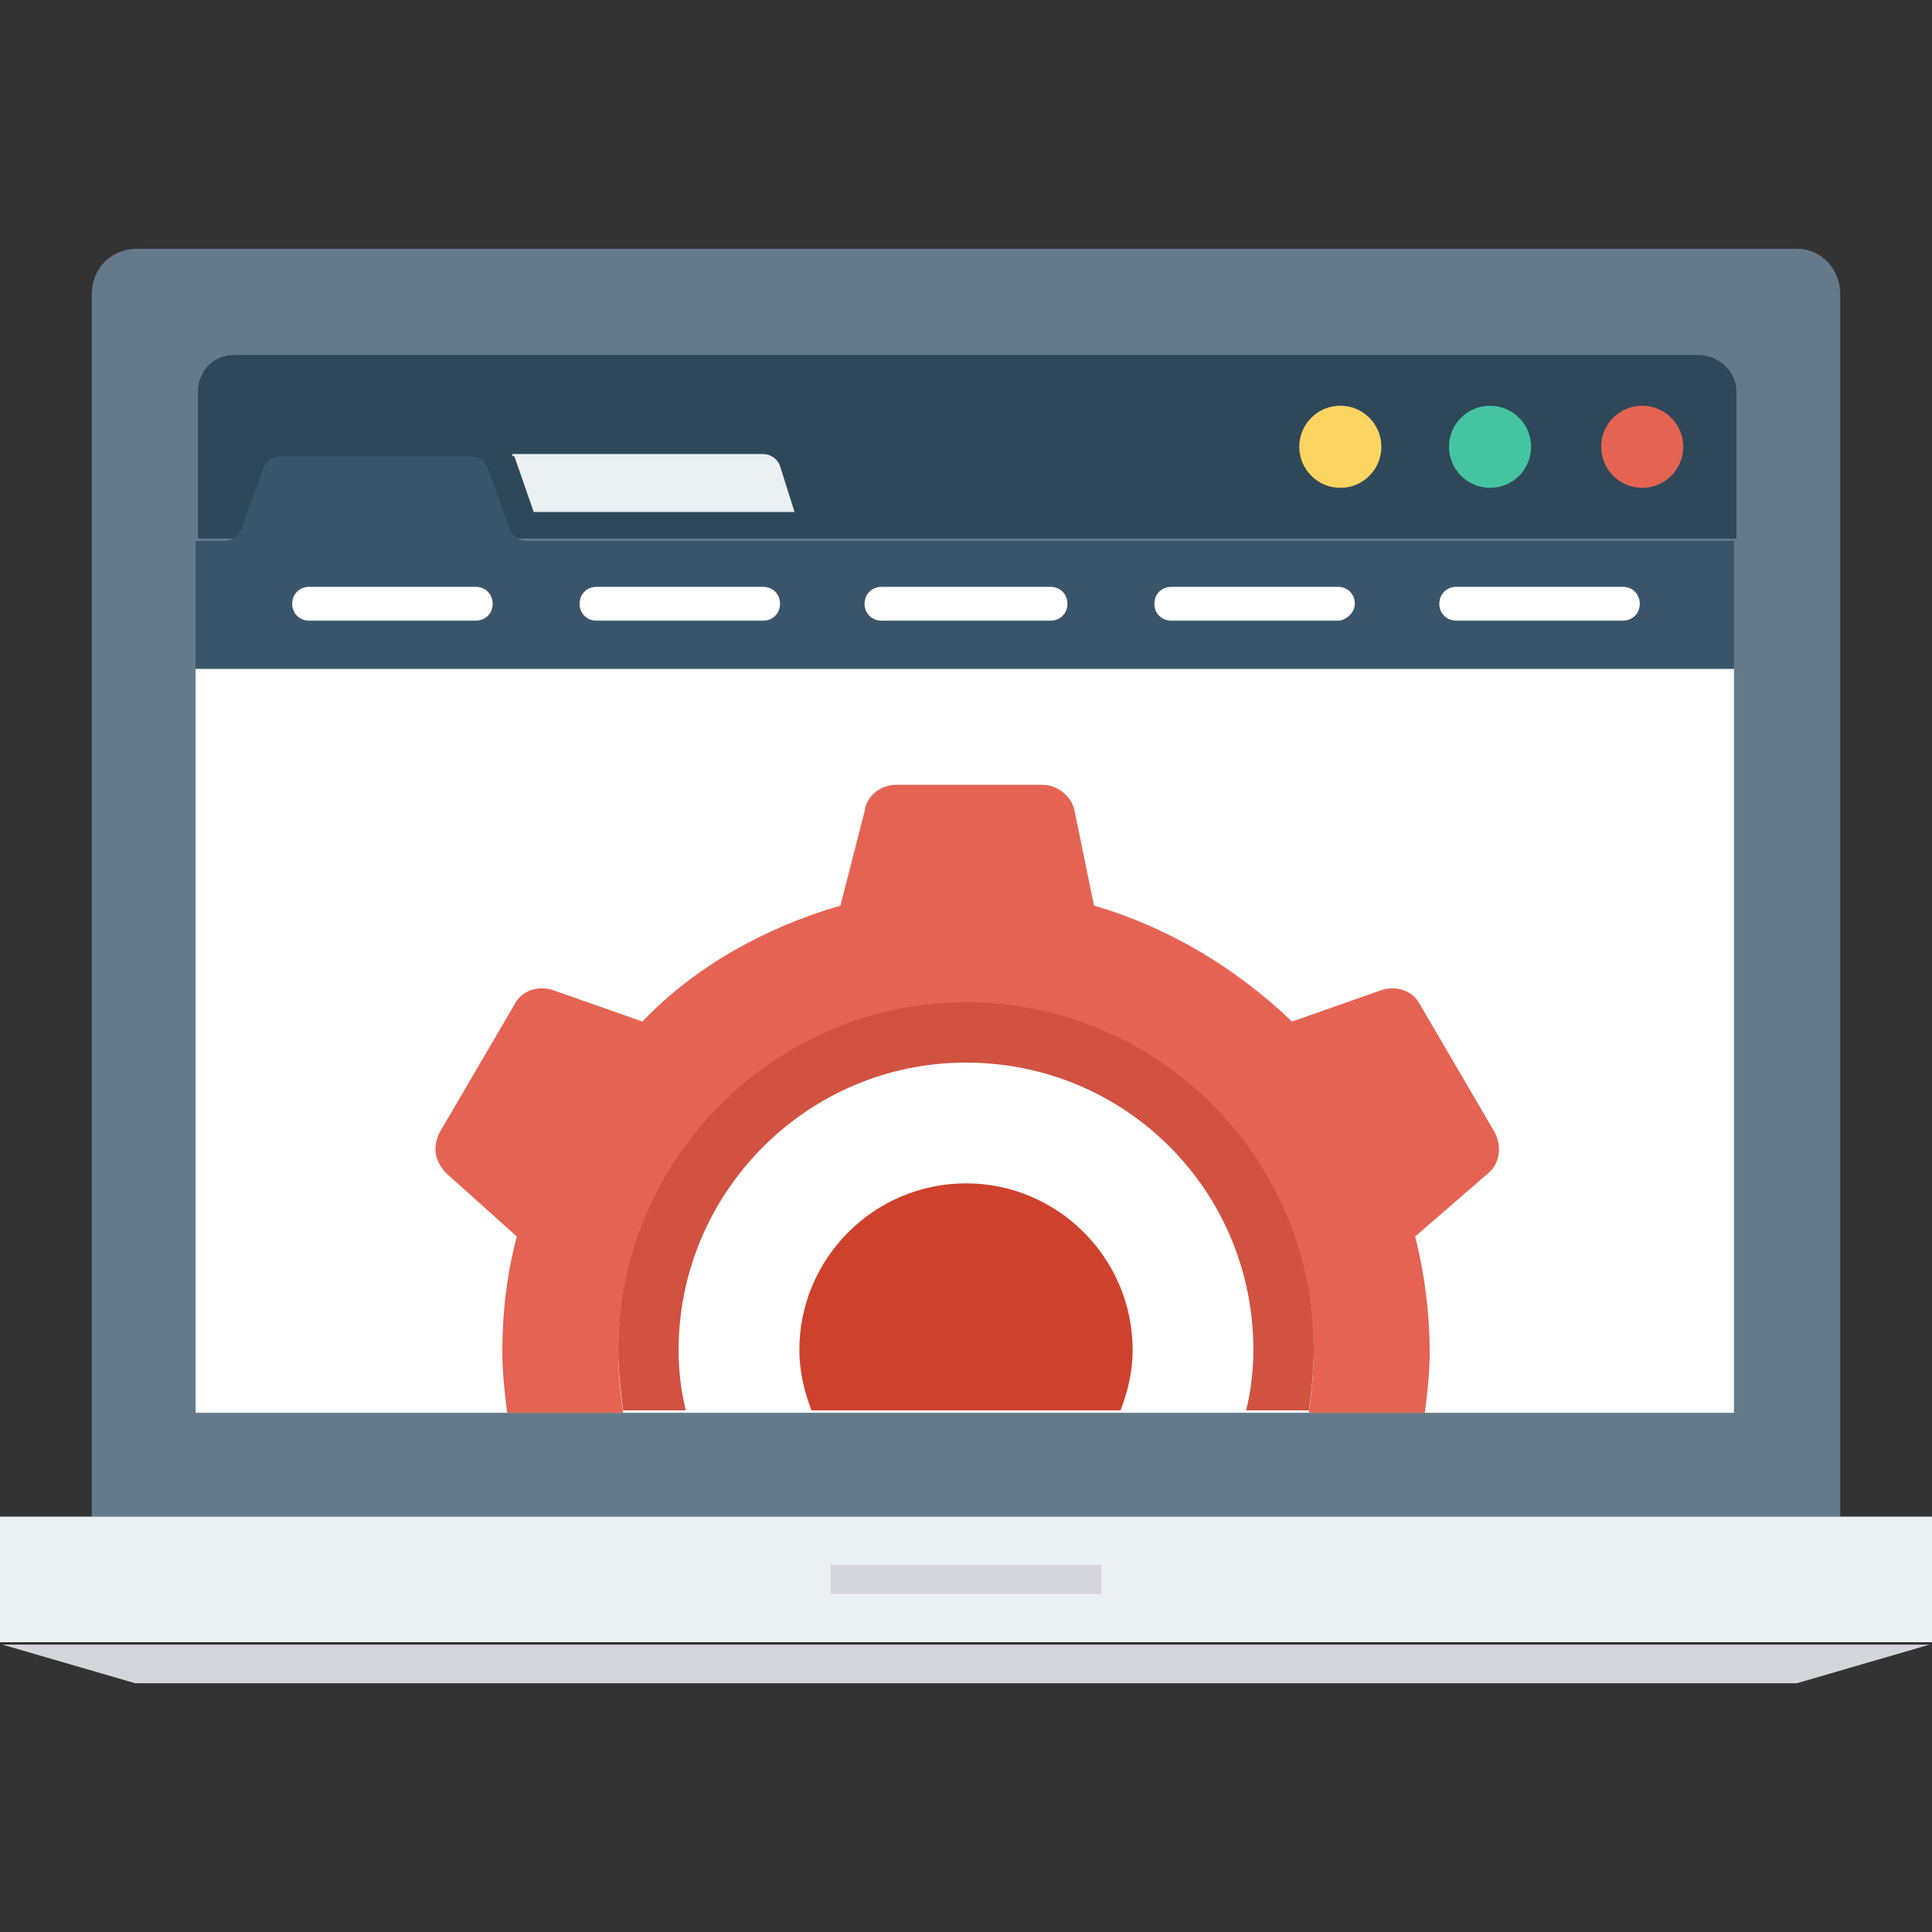 <?xml version="1.0" encoding="iso-8859-1"?>
<!-- Generator: Adobe Illustrator 19.0.0, SVG Export Plug-In . SVG Version: 6.00 Build 0)  -->
<svg version="1.1" id="Layer_1" xmlns="http://www.w3.org/2000/svg" xmlns:xlink="http://www.w3.org/1999/xlink" x="0px" y="0px"
	 viewBox="0 0 481.882 481.882" style="enable-background:new 0 0 481.882 481.882;" xml:space="preserve">
<rect x="0" y="0" width="481.882" height="481.882" fill="#333333" stroke="none"/>
<path style="fill:#64798A;" d="M458.993,73.487v304.791H22.889V73.487c0-6.626,4.819-11.445,11.445-11.445h413.816
	C454.174,62.042,458.993,66.861,458.993,73.487z"/>
<rect y="378.278" style="fill:#EBF0F3;" width="481.882" height="31.322"/>
<g>
	<polygon style="fill:#D5D6DB;" points="481.28,410.202 0.602,410.202 33.732,419.84 448.151,419.84 	"/>
	<rect x="207.209" y="390.325" style="fill:#D5D6DB;" width="67.464" height="7.228"/>
</g>
<path style="fill:#2F4859;" d="M423.454,88.546H58.428c-5.421,0-9.035,4.216-9.035,9.035v36.744h383.699V97.581
	C433.092,92.762,428.875,88.546,423.454,88.546z"/>
<circle style="fill:#FCD462;" cx="334.306" cy="111.435" r="10.24"/>
<circle style="fill:#44C4A1;" cx="371.652" cy="111.435" r="10.24"/>
<circle style="fill:#E56353;" cx="409.6" cy="111.435" r="10.24"/>
<path style="fill:#EBF0F3;" d="M133.12,127.699h65.054l-3.614-11.445c-0.602-1.807-2.409-3.012-4.216-3.012h-62.645
	c0,0.602,0.602,0.602,0.602,0.602L133.12,127.699z"/>
<path style="fill:#3A556A;" d="M433.092,134.927H131.313c-1.807,0-3.614-1.205-4.216-3.012l-5.421-15.059
	c-0.602-1.807-2.409-3.012-4.216-3.012H69.873c-1.807,0-3.614,1.205-4.216,3.012l-5.421,15.059
	c-0.602,1.807-2.409,3.012-4.216,3.012h-7.228v31.925h383.699v-31.925H433.092z"/>
<g>
	<path style="fill:#FFFFFF;" d="M118.664,154.805H77.101c-2.409,0-4.216-1.807-4.216-4.216c0-2.409,1.807-4.216,4.216-4.216h41.562
		c2.409,0,4.216,1.807,4.216,4.216C122.88,152.998,121.073,154.805,118.664,154.805z"/>
	<path style="fill:#FFFFFF;" d="M190.344,154.805h-41.562c-2.409,0-4.216-1.807-4.216-4.216c0-2.409,1.807-4.216,4.216-4.216h41.562
		c2.409,0,4.216,1.807,4.216,4.216C194.56,152.998,192.753,154.805,190.344,154.805z"/>
	<path style="fill:#FFFFFF;" d="M262.024,154.805h-42.165c-2.409,0-4.216-1.807-4.216-4.216c0-2.409,1.807-4.216,4.216-4.216h42.165
		c2.409,0,4.216,1.807,4.216,4.216C266.24,152.998,264.433,154.805,262.024,154.805z"/>
	<path style="fill:#FFFFFF;" d="M333.704,154.805h-41.562c-2.409,0-4.216-1.807-4.216-4.216c0-2.409,1.807-4.216,4.216-4.216h41.562
		c2.409,0,4.216,1.807,4.216,4.216C337.92,152.998,335.511,154.805,333.704,154.805z"/>
	<path style="fill:#FFFFFF;" d="M404.781,154.805h-41.562c-2.409,0-4.216-1.807-4.216-4.216c0-2.409,1.807-4.216,4.216-4.216h41.562
		c2.409,0,4.216,1.807,4.216,4.216C408.998,152.998,407.191,154.805,404.781,154.805z"/>
	<rect x="48.791" y="166.852" style="fill:#FFFFFF;" width="383.699" height="185.525"/>
</g>
<path style="fill:#E56353;" d="M128.904,308.405c-2.409,9.035-3.614,18.673-3.614,28.913c0,4.819,0.602,10.24,1.205,15.059h28.913
	c-0.602-4.819-1.205-9.638-1.205-15.059c0-48.188,39.153-86.739,86.739-86.739s86.739,39.153,86.739,86.739
	c0,4.819-0.602,10.24-1.205,15.059h28.913c0.602-4.819,1.205-9.638,1.205-15.059c0-9.638-1.205-19.275-3.614-28.913l18.071-15.661
	c3.012-2.409,3.614-6.626,1.807-10.24l-18.673-31.925c-1.807-3.614-6.024-4.819-9.638-3.614l-22.287,7.831
	c-13.854-13.252-30.72-23.492-49.393-28.913l-4.819-23.492c-0.602-3.614-4.216-6.626-7.831-6.626h-36.744
	c-3.614,0-7.228,2.409-7.831,6.626l-6.024,23.492c-18.673,5.421-36.141,15.059-49.393,28.913l-22.287-7.831
	c-3.614-1.205-7.831,0-9.638,3.614l-18.673,31.925c-1.807,3.614-1.205,7.228,1.807,10.24L128.904,308.405z"/>
<path style="fill:#D15241;" d="M171.068,351.774c-1.205-4.819-1.807-9.638-1.807-15.059c0-39.153,31.925-71.68,71.68-71.68
	s71.68,31.925,71.68,71.68c0,4.819-0.602,10.24-1.807,15.059h15.661c0.602-4.819,1.205-9.638,1.205-15.059
	c0-48.188-39.153-86.739-86.739-86.739s-86.739,39.153-86.739,86.739c0,4.819,0.602,10.24,1.205,15.059H171.068z"/>
<path style="fill:#CE412D;" d="M279.492,351.774c1.807-4.819,3.012-9.638,3.012-15.059c0-22.889-18.673-41.562-41.562-41.562
	s-41.562,18.673-41.562,41.562c0,5.421,1.205,10.24,3.012,15.059H279.492z"/>
<g>
</g>
<g>
</g>
<g>
</g>
<g>
</g>
<g>
</g>
<g>
</g>
<g>
</g>
<g>
</g>
<g>
</g>
<g>
</g>
<g>
</g>
<g>
</g>
<g>
</g>
<g>
</g>
<g>
</g>
</svg>
